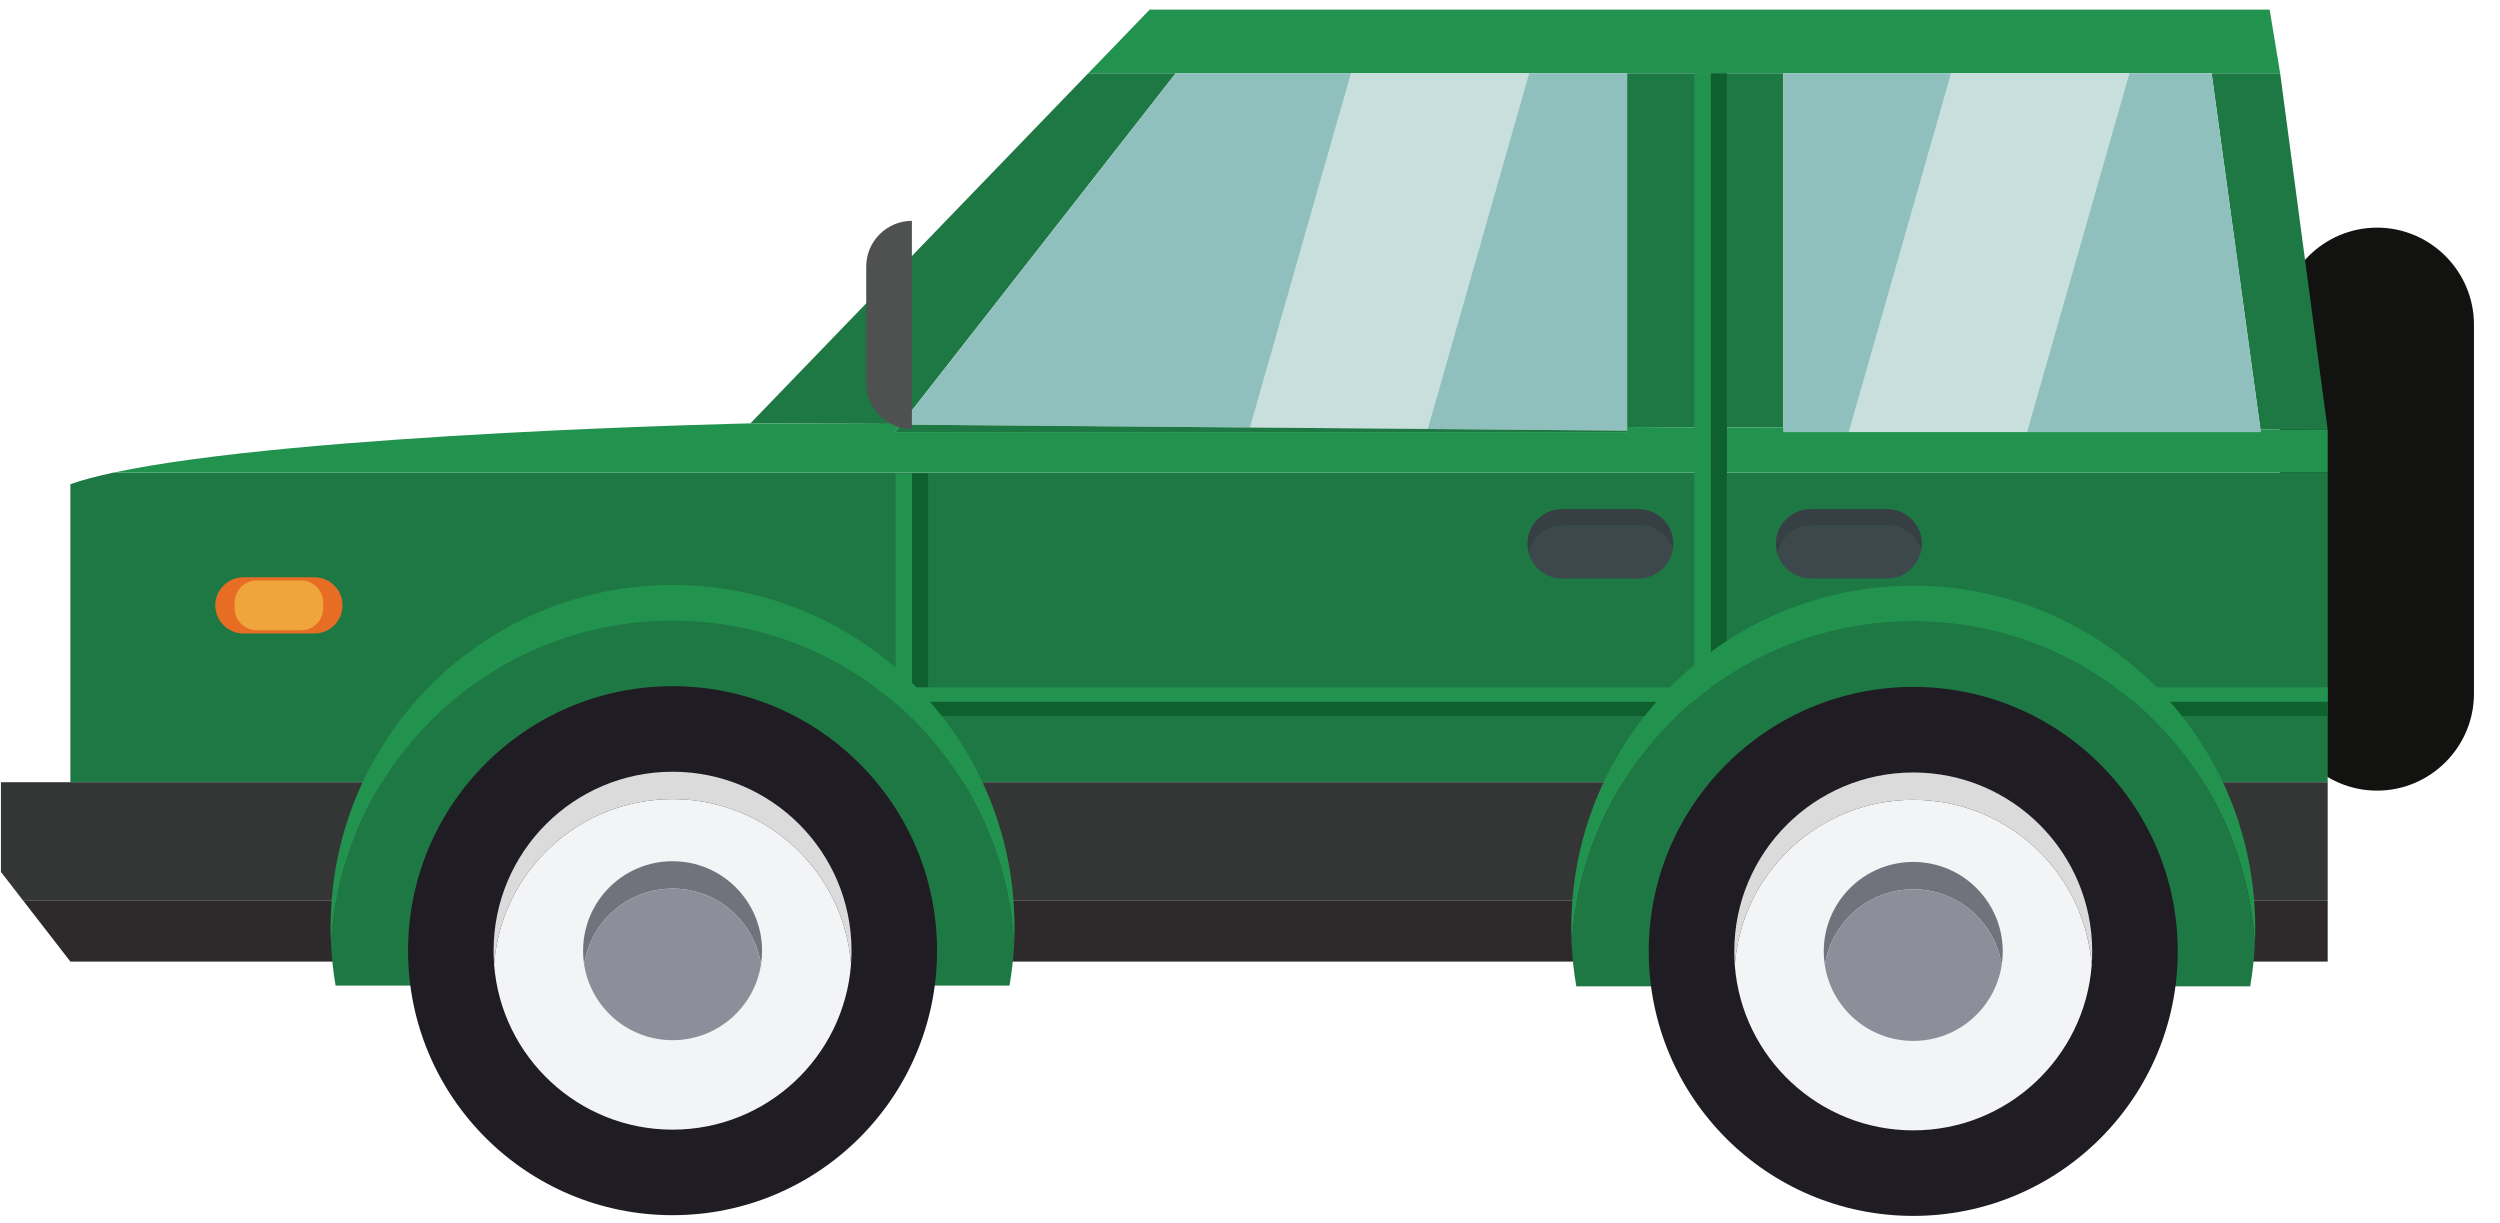 <?xml version="1.0" encoding="UTF-8"?>
<svg width="94px" height="46px" viewBox="0 0 94 46" version="1.1" xmlns="http://www.w3.org/2000/svg" xmlns:xlink="http://www.w3.org/1999/xlink">
    <!-- Generator: Sketch 52.6 (67491) - http://www.bohemiancoding.com/sketch -->
    <title>分组 7</title>
    <desc>Created with Sketch.</desc>
    <g id="图示" stroke="none" stroke-width="1" fill="none" fill-rule="evenodd">
        <g id="交通工具" transform="translate(-254, -64)">
            <g id="分组-7" transform="translate(254, 64)">
                <path d="M89.378,29.728 C91.382,29.728 93.021,28.088 93.021,26.084 L93.021,12.203 C93.021,10.199 91.382,8.559 89.378,8.559 C87.373,8.559 85.734,10.199 85.734,12.203 L85.734,26.084 C85.734,28.088 87.373,29.728 89.378,29.728" id="Fill-109" fill="#121210"></path>
                <path d="M40.917,2.756 L28.214,15.919 L33.889,15.942 L44.206,2.756 L40.917,2.756 Z M61.179,2.756 L61.179,16.055 L67.055,16.08 L67.055,2.756 L61.179,2.756 Z M83.157,2.756 L84.993,16.152 L86.297,16.158 L86.91,16.161 L87.521,16.163 L85.734,2.756 L83.157,2.756 Z" id="Fill-110" fill="#1E7844"></path>
                <polygon id="Fill-111" fill="#21934F" points="85.339 0.362 85.734 2.756 40.917 2.756 43.228 0.362"></polygon>
                <path d="M87.521,17.769 L87.521,29.41 L2.646,29.41 L2.646,18.204 C3.089,18.049 3.638,17.906 4.27,17.769 L87.521,17.769 Z" id="Fill-112" fill="#1E7844"></path>
                <polygon id="Fill-113" fill="#2E2A2B" points="87.521 33.87 87.521 36.155 2.646 36.155 0.876 33.87"></polygon>
                <polygon id="Fill-114" fill="#343635" points="87.521 29.41 87.521 33.871 0.876 33.871 0.035 32.784 0.035 29.41"></polygon>
                <polygon id="Fill-115" fill="#C9DFDD" points="69.518 16.246 76.213 16.246 80.061 2.756 73.367 2.756"></polygon>
                <polygon id="Fill-116" fill="#8FC0BD" points="80.061 2.756 76.213 16.246 85.006 16.246 83.157 2.756"></polygon>
                <polygon id="Fill-117" fill="#8FC0BD" points="67.054 2.756 67.054 16.246 69.518 16.246 73.366 2.756"></polygon>
                <polygon id="Fill-118" fill="#C9DFDD" points="47.002 16.074 53.679 16.13 57.492 2.756 50.801 2.756"></polygon>
                <polygon id="Fill-119" fill="#8FC0BD" points="57.492 2.756 53.679 16.13 61.179 16.192 61.179 2.756"></polygon>
                <polygon id="Fill-120" fill="#8FC0BD" points="33.872 15.967 47.002 16.074 50.801 2.756 44.207 2.756"></polygon>
                <path d="M86.91,16.161 L87.521,16.163 L87.521,17.769 L4.27,17.769 C11.21,16.285 28.214,15.919 28.214,15.919 L33.889,15.942 L33.653,16.246 L61.179,16.246 L61.179,16.055 L67.055,16.08 L67.055,16.246 L85.005,16.246 L84.993,16.152 L86.297,16.158 L86.91,16.161 Z" id="Fill-121" fill="#21934F"></path>
                <polygon id="Fill-122" fill="#1E7844" points="33.653 16.246 61.179 16.246 61.179 16.192 33.871 15.967"></polygon>
                <polygon id="Fill-123" fill="#0F602F" points="64.321 29.382 64.933 29.382 64.933 2.756 64.321 2.756"></polygon>
                <polygon id="Fill-124" fill="#21934F" points="63.709 29.382 64.321 29.382 64.321 2.756 63.709 2.756"></polygon>
                <polygon id="Fill-125" fill="#0F602F" points="34.287 29.382 34.899 29.382 34.899 17.799 34.287 17.799"></polygon>
                <polygon id="Fill-126" fill="#21934F" points="33.675 29.382 34.287 29.382 34.287 17.799 33.675 17.799"></polygon>
                <polygon id="Fill-127" fill="#0F602F" points="32.987 26.922 63.708 26.922 63.708 26.383 32.987 26.383"></polygon>
                <polygon id="Fill-128" fill="#21934F" points="32.987 26.383 63.708 26.383 63.708 25.844 32.987 25.844"></polygon>
                <polygon id="Fill-129" fill="#0F602F" points="64.933 26.922 87.521 26.922 87.521 26.383 64.933 26.383"></polygon>
                <polygon id="Fill-130" fill="#21934F" points="64.933 26.383 87.521 26.383 87.521 25.843 64.933 25.843"></polygon>
                <path d="M38.129,35.548 C38.1,36.06 38.043,36.564 37.958,37.058 L12.619,37.058 C12.533,36.559 12.475,36.052 12.448,35.535 C12.789,28.738 18.408,23.334 25.287,23.334 C32.174,23.334 37.796,28.745 38.129,35.548" id="Fill-131" fill="#1E7844"></path>
                <path d="M35.233,35.746 C35.233,41.239 30.781,45.691 25.288,45.691 C19.796,45.691 15.343,41.239 15.343,35.746 C15.343,30.254 19.796,25.801 25.288,25.801 C30.781,25.801 35.233,30.254 35.233,35.746" id="Fill-132" fill="#1F1C23"></path>
                <path d="M32.017,35.747 C32.017,35.918 32.011,36.089 31.998,36.258 C31.733,32.783 28.831,30.047 25.288,30.047 C21.747,30.047 18.843,32.783 18.579,36.258 C18.565,36.089 18.559,35.918 18.559,35.747 C18.559,32.03 21.573,29.017 25.288,29.017 C29.005,29.017 32.017,32.03 32.017,35.747" id="Fill-133" fill="#DBDBDB"></path>
                <path d="M31.998,36.258 L31.998,36.264 C31.733,39.738 28.831,42.475 25.288,42.475 C21.746,42.475 18.843,39.738 18.578,36.264 L18.578,36.258 C18.843,32.783 21.746,30.047 25.288,30.047 C28.831,30.047 31.733,32.783 31.998,36.258" id="Fill-134" fill="#F3F4F6"></path>
                <path d="M28.653,35.747 C28.653,35.922 28.639,36.093 28.614,36.261 C28.367,34.647 26.972,33.411 25.288,33.411 C23.605,33.411 22.211,34.647 21.963,36.261 C21.937,36.093 21.924,35.922 21.924,35.747 C21.924,33.888 23.43,32.382 25.288,32.382 C27.147,32.382 28.653,33.888 28.653,35.747" id="Fill-135" fill="#72727C"></path>
                <path d="M28.614,36.261 C28.367,37.875 26.972,39.111 25.288,39.111 C23.605,39.111 22.211,37.875 21.963,36.261 C22.211,34.647 23.605,33.411 25.288,33.411 C26.972,33.411 28.367,34.647 28.614,36.261" id="Fill-136" fill="#8E8E9A"></path>
                <path d="M84.797,34.881 C84.797,35.113 84.79,35.346 84.779,35.575 C84.446,28.772 78.824,23.361 71.937,23.361 C65.057,23.361 59.439,28.765 59.098,35.562 C59.086,35.336 59.079,35.11 59.079,34.881 C59.079,34.74 59.081,34.601 59.088,34.462 C59.307,27.554 64.977,22.023 71.937,22.023 C78.9,22.023 84.57,27.554 84.789,34.462 C84.796,34.601 84.797,34.74 84.797,34.881" id="Fill-137" fill="#21934F"></path>
                <path d="M84.779,35.575 C84.75,36.087 84.693,36.591 84.608,37.085 L59.269,37.085 C59.183,36.586 59.125,36.079 59.098,35.562 C59.439,28.765 65.058,23.361 71.937,23.361 C78.824,23.361 84.446,28.772 84.779,35.575" id="Fill-138" fill="#1E7844"></path>
                <path d="M81.883,35.773 C81.883,41.266 77.431,45.718 71.938,45.718 C66.446,45.718 61.993,41.266 61.993,35.773 C61.993,30.281 66.446,25.828 71.938,25.828 C77.431,25.828 81.883,30.281 81.883,35.773" id="Fill-139" fill="#1F1C23"></path>
                <path d="M78.667,35.774 C78.667,35.946 78.661,36.116 78.648,36.285 C78.383,32.811 75.481,30.074 71.938,30.074 C68.397,30.074 65.493,32.811 65.229,36.285 C65.215,36.116 65.209,35.946 65.209,35.774 C65.209,32.057 68.223,29.045 71.938,29.045 C75.655,29.045 78.667,32.057 78.667,35.774" id="Fill-140" fill="#DBDBDB"></path>
                <path d="M78.648,36.285 L78.648,36.291 C78.383,39.765 75.481,42.502 71.938,42.502 C68.396,42.502 65.493,39.765 65.228,36.291 L65.228,36.285 C65.493,32.81 68.396,30.074 71.938,30.074 C75.481,30.074 78.383,32.81 78.648,36.285" id="Fill-141" fill="#F3F4F6"></path>
                <path d="M75.303,35.774 C75.303,35.949 75.289,36.121 75.264,36.288 C75.016,34.674 73.622,33.438 71.938,33.438 C70.255,33.438 68.861,34.674 68.613,36.288 C68.587,36.121 68.573,35.949 68.573,35.774 C68.573,33.915 70.08,32.409 71.938,32.409 C73.797,32.409 75.303,33.915 75.303,35.774" id="Fill-142" fill="#72727C"></path>
                <path d="M75.264,36.288 C75.017,37.902 73.622,39.138 71.938,39.138 C70.255,39.138 68.861,37.902 68.613,36.288 C68.861,34.674 70.255,33.438 71.938,33.438 C73.622,33.438 75.017,34.674 75.264,36.288" id="Fill-143" fill="#8E8E9A"></path>
                <path d="M38.147,34.853 C38.147,35.086 38.14,35.319 38.129,35.549 C38.109,35.134 38.068,34.725 38.01,34.321 C38.005,34.295 38.002,34.267 37.997,34.24 C37.986,34.166 37.974,34.092 37.961,34.018 C37.928,33.814 37.888,33.613 37.844,33.411 C37.836,33.378 37.83,33.346 37.822,33.313 C37.806,33.243 37.79,33.175 37.772,33.105 C37.76,33.053 37.747,33.002 37.732,32.95 C37.713,32.873 37.692,32.797 37.671,32.72 C37.654,32.656 37.635,32.591 37.615,32.527 C37.603,32.484 37.59,32.44 37.575,32.396 C37.565,32.361 37.554,32.326 37.542,32.29 C37.525,32.235 37.508,32.18 37.489,32.126 C37.477,32.087 37.463,32.048 37.45,32.011 C37.433,31.959 37.415,31.907 37.396,31.855 C37.366,31.772 37.336,31.69 37.304,31.608 C37.274,31.53 37.245,31.451 37.211,31.374 C37.137,31.187 37.058,31.002 36.973,30.819 C36.948,30.765 36.923,30.71 36.896,30.657 C36.875,30.612 36.854,30.567 36.831,30.522 C36.822,30.503 36.812,30.483 36.801,30.463 C36.767,30.392 36.732,30.322 36.695,30.254 C36.686,30.236 36.677,30.217 36.666,30.2 C36.635,30.138 36.602,30.077 36.568,30.016 C36.55,29.982 36.531,29.947 36.512,29.913 C36.325,29.579 36.122,29.254 35.907,28.939 C35.85,28.856 35.793,28.774 35.734,28.694 C35.684,28.621 35.63,28.55 35.576,28.479 C35.555,28.45 35.534,28.422 35.512,28.393 C35.479,28.349 35.446,28.306 35.41,28.263 C35.385,28.228 35.357,28.194 35.33,28.161 C35.289,28.108 35.247,28.056 35.204,28.005 C35.194,27.993 35.184,27.981 35.173,27.968 C35.119,27.902 35.062,27.836 35.005,27.771 C34.998,27.762 34.991,27.754 34.984,27.746 C34.937,27.692 34.889,27.638 34.84,27.585 C34.512,27.22 34.163,26.874 33.795,26.55 C33.744,26.505 33.692,26.459 33.64,26.416 C33.615,26.394 33.589,26.372 33.564,26.351 C33.514,26.309 33.465,26.268 33.415,26.227 C33.397,26.212 33.379,26.197 33.361,26.183 C33.316,26.146 33.271,26.111 33.226,26.075 C33.19,26.048 33.155,26.019 33.118,25.993 C33.071,25.955 33.022,25.919 32.973,25.882 C32.902,25.828 32.83,25.776 32.757,25.724 C32.624,25.629 32.489,25.536 32.352,25.447 C32.265,25.389 32.178,25.333 32.088,25.277 C32.026,25.239 31.963,25.2 31.9,25.161 C31.878,25.148 31.856,25.136 31.834,25.122 C31.774,25.086 31.713,25.052 31.652,25.016 C31.64,25.01 31.628,25.002 31.615,24.995 C31.551,24.959 31.487,24.924 31.421,24.888 C31.396,24.874 31.371,24.861 31.345,24.847 C31.284,24.814 31.222,24.782 31.16,24.751 C31.152,24.746 31.143,24.741 31.134,24.738 C31.071,24.704 31.007,24.673 30.943,24.641 C30.912,24.625 30.88,24.61 30.848,24.595 C30.788,24.565 30.728,24.538 30.667,24.51 C30.34,24.359 30.004,24.22 29.661,24.097 C29.596,24.073 29.531,24.05 29.466,24.028 C29.431,24.016 29.397,24.004 29.363,23.993 C29.303,23.973 29.244,23.954 29.185,23.935 C29.159,23.926 29.133,23.919 29.107,23.911 C29.051,23.893 28.993,23.876 28.937,23.859 C28.891,23.846 28.845,23.832 28.799,23.819 C28.75,23.805 28.702,23.791 28.653,23.778 C28.624,23.77 28.594,23.763 28.565,23.755 C28.495,23.736 28.424,23.719 28.353,23.702 C28.264,23.68 28.174,23.659 28.085,23.639 C27.812,23.578 27.536,23.526 27.257,23.484 C27.191,23.473 27.126,23.464 27.061,23.455 C27.018,23.449 26.976,23.443 26.933,23.439 C26.89,23.432 26.846,23.428 26.803,23.423 C26.751,23.416 26.699,23.41 26.647,23.406 C26.592,23.399 26.536,23.394 26.479,23.389 C26.416,23.382 26.353,23.377 26.29,23.373 C26.27,23.37 26.252,23.369 26.232,23.368 C26.15,23.361 26.068,23.357 25.985,23.353 C25.96,23.352 25.933,23.349 25.907,23.348 C25.808,23.344 25.709,23.34 25.609,23.338 C25.502,23.335 25.395,23.334 25.288,23.334 C25.18,23.334 25.073,23.335 24.966,23.338 C24.866,23.34 24.766,23.344 24.667,23.348 C24.643,23.349 24.619,23.35 24.595,23.353 C24.51,23.357 24.426,23.361 24.342,23.368 C24.326,23.369 24.31,23.37 24.295,23.373 C24.224,23.377 24.154,23.382 24.085,23.39 C24.037,23.394 23.991,23.398 23.943,23.403 C23.882,23.41 23.822,23.417 23.762,23.424 C23.723,23.428 23.686,23.432 23.648,23.438 C23.598,23.443 23.548,23.45 23.5,23.459 C23.446,23.464 23.393,23.472 23.338,23.481 C22.96,23.538 22.589,23.612 22.223,23.702 C22.176,23.713 22.13,23.724 22.085,23.736 C22.014,23.754 21.944,23.773 21.873,23.793 C21.871,23.793 21.87,23.793 21.869,23.794 C21.778,23.818 21.688,23.845 21.598,23.872 C21.58,23.877 21.564,23.881 21.547,23.888 C21.461,23.912 21.376,23.94 21.291,23.968 C21.288,23.968 21.284,23.97 21.282,23.971 C21.194,23.999 21.106,24.029 21.019,24.06 C21.005,24.065 20.99,24.069 20.977,24.075 C20.909,24.099 20.842,24.123 20.776,24.149 C20.39,24.292 20.014,24.455 19.649,24.633 C19.579,24.667 19.51,24.701 19.441,24.737 C19.431,24.742 19.422,24.747 19.412,24.752 C19.358,24.779 19.304,24.808 19.251,24.837 C19.2,24.864 19.148,24.892 19.098,24.919 C19.074,24.932 19.05,24.946 19.027,24.959 C18.981,24.984 18.936,25.01 18.892,25.035 C18.838,25.066 18.784,25.097 18.731,25.128 C18.718,25.137 18.706,25.144 18.694,25.151 C18.624,25.192 18.556,25.234 18.488,25.277 C18.422,25.318 18.357,25.36 18.291,25.402 C18.238,25.437 18.185,25.471 18.133,25.507 C17.953,25.628 17.776,25.753 17.604,25.882 C17.556,25.916 17.51,25.952 17.464,25.988 C17.425,26.017 17.386,26.048 17.347,26.078 C17.28,26.131 17.213,26.185 17.147,26.239 C17.108,26.27 17.07,26.302 17.032,26.334 C16.992,26.368 16.952,26.402 16.913,26.436 C16.878,26.465 16.844,26.495 16.81,26.526 C16.779,26.552 16.747,26.58 16.716,26.609 C16.673,26.646 16.63,26.686 16.586,26.726 C16.321,26.97 16.066,27.226 15.821,27.491 C15.785,27.53 15.75,27.569 15.715,27.609 C15.678,27.649 15.642,27.689 15.608,27.729 C15.59,27.75 15.572,27.771 15.555,27.79 C15.506,27.846 15.46,27.901 15.415,27.956 C15.398,27.975 15.383,27.993 15.368,28.012 C15.33,28.056 15.295,28.1 15.26,28.144 C15.219,28.195 15.178,28.246 15.138,28.298 C15.094,28.354 15.051,28.411 15.009,28.468 C14.97,28.518 14.933,28.568 14.897,28.619 C14.868,28.656 14.842,28.694 14.815,28.731 C14.709,28.879 14.606,29.03 14.508,29.182 C14.453,29.266 14.4,29.35 14.347,29.436 C14.293,29.521 14.243,29.607 14.192,29.693 C14.146,29.77 14.102,29.847 14.059,29.924 C14.022,29.992 13.984,30.059 13.949,30.128 C13.91,30.198 13.873,30.269 13.837,30.341 C13.797,30.416 13.759,30.493 13.723,30.57 C13.688,30.641 13.653,30.713 13.62,30.784 C13.595,30.839 13.57,30.893 13.546,30.947 C13.476,31.102 13.41,31.259 13.347,31.418 C13.292,31.554 13.24,31.692 13.19,31.83 C13.165,31.902 13.139,31.973 13.115,32.045 C13.108,32.065 13.102,32.085 13.095,32.104 C13.067,32.185 13.042,32.267 13.017,32.348 C12.989,32.435 12.962,32.522 12.937,32.611 C12.911,32.698 12.887,32.787 12.864,32.875 C12.841,32.961 12.819,33.049 12.797,33.136 C12.794,33.147 12.792,33.158 12.789,33.169 C12.77,33.248 12.752,33.328 12.735,33.408 C12.734,33.409 12.734,33.41 12.734,33.411 C12.709,33.52 12.687,33.629 12.666,33.739 C12.653,33.804 12.641,33.869 12.63,33.934 C12.625,33.956 12.621,33.98 12.617,34.002 C12.603,34.086 12.589,34.17 12.576,34.254 C12.573,34.276 12.57,34.299 12.567,34.321 C12.562,34.349 12.559,34.377 12.555,34.404 C12.544,34.476 12.536,34.548 12.527,34.621 C12.49,34.922 12.464,35.227 12.448,35.534 C12.436,35.309 12.429,35.083 12.429,34.853 C12.429,34.713 12.432,34.574 12.438,34.435 C12.439,34.398 12.44,34.359 12.444,34.321 C12.455,34.015 12.478,33.711 12.512,33.411 C12.686,31.845 13.143,30.363 13.828,29.018 C13.967,28.744 14.118,28.475 14.276,28.213 C16.527,24.487 20.616,21.996 25.288,21.996 C31.902,21.996 37.35,26.988 38.065,33.411 C38.099,33.711 38.122,34.015 38.134,34.321 C38.137,34.359 38.138,34.398 38.139,34.435 C38.146,34.574 38.147,34.713 38.147,34.853" id="Fill-144" fill="#21934F"></path>
                <path d="M66.775,20.447 C66.775,20.582 66.796,20.711 66.834,20.834 C66.947,20.23 67.48,19.768 68.116,19.768 L70.995,19.768 C71.353,19.768 71.679,19.915 71.916,20.151 C72.063,20.298 72.176,20.481 72.24,20.684 C72.254,20.607 72.262,20.527 72.262,20.447 C72.262,20.088 72.115,19.763 71.879,19.526 C71.642,19.29 71.316,19.143 70.958,19.143 L68.079,19.143 C67.362,19.143 66.775,19.73 66.775,20.447" id="Fill-145" fill="#353F44"></path>
                <path d="M66.834,20.834 L66.834,20.835 C66.898,21.038 67.011,21.221 67.158,21.368 C67.394,21.604 67.72,21.751 68.079,21.751 L70.958,21.751 C71.593,21.751 72.127,21.289 72.24,20.685 L72.24,20.684 C72.176,20.481 72.063,20.298 71.916,20.152 C71.679,19.915 71.353,19.768 70.995,19.768 L68.116,19.768 C67.48,19.768 66.947,20.23 66.834,20.834" id="Fill-146" fill="#3D484C"></path>
                <path d="M57.429,20.447 C57.429,20.582 57.449,20.711 57.487,20.834 C57.6,20.23 58.134,19.768 58.769,19.768 L61.648,19.768 C62.007,19.768 62.333,19.915 62.57,20.151 C62.716,20.298 62.829,20.481 62.893,20.684 C62.908,20.607 62.915,20.527 62.915,20.447 C62.915,20.088 62.769,19.763 62.533,19.526 C62.296,19.29 61.97,19.143 61.612,19.143 L58.733,19.143 C58.015,19.143 57.429,19.73 57.429,20.447" id="Fill-147" fill="#353F44"></path>
                <path d="M57.487,20.834 L57.487,20.835 C57.552,21.038 57.665,21.221 57.811,21.368 C58.048,21.604 58.374,21.751 58.733,21.751 L61.612,21.751 C62.247,21.751 62.78,21.289 62.893,20.685 L62.893,20.684 C62.829,20.481 62.716,20.298 62.57,20.152 C62.333,19.915 62.007,19.768 61.648,19.768 L58.769,19.768 C58.134,19.768 57.6,20.23 57.487,20.834" id="Fill-148" fill="#3D484C"></path>
                <path d="M32.57,10.021 L32.57,14.413 C32.57,15.357 33.343,16.13 34.287,16.13 L34.287,8.304 C33.814,8.304 33.386,8.497 33.074,8.808 C32.763,9.119 32.57,9.548 32.57,10.021" id="Fill-149" fill="#4F5150"></path>
                <path d="M9.15,23.818 L11.824,23.818 C12.405,23.818 12.88,23.343 12.88,22.762 C12.88,22.181 12.405,21.706 11.824,21.706 L9.15,21.706 C8.569,21.706 8.094,22.181 8.094,22.762 C8.094,23.343 8.569,23.818 9.15,23.818" id="Fill-150" fill="#E76D25"></path>
                <path d="M9.652,23.699 L11.322,23.699 C11.779,23.699 12.152,23.326 12.152,22.869 L12.152,22.655 C12.152,22.198 11.779,21.825 11.322,21.825 L9.652,21.825 C9.196,21.825 8.822,22.198 8.822,22.655 L8.822,22.869 C8.822,23.326 9.196,23.699 9.652,23.699" id="Fill-151" fill="#EFA53C"></path>
            </g>
        </g>
    </g>
</svg>